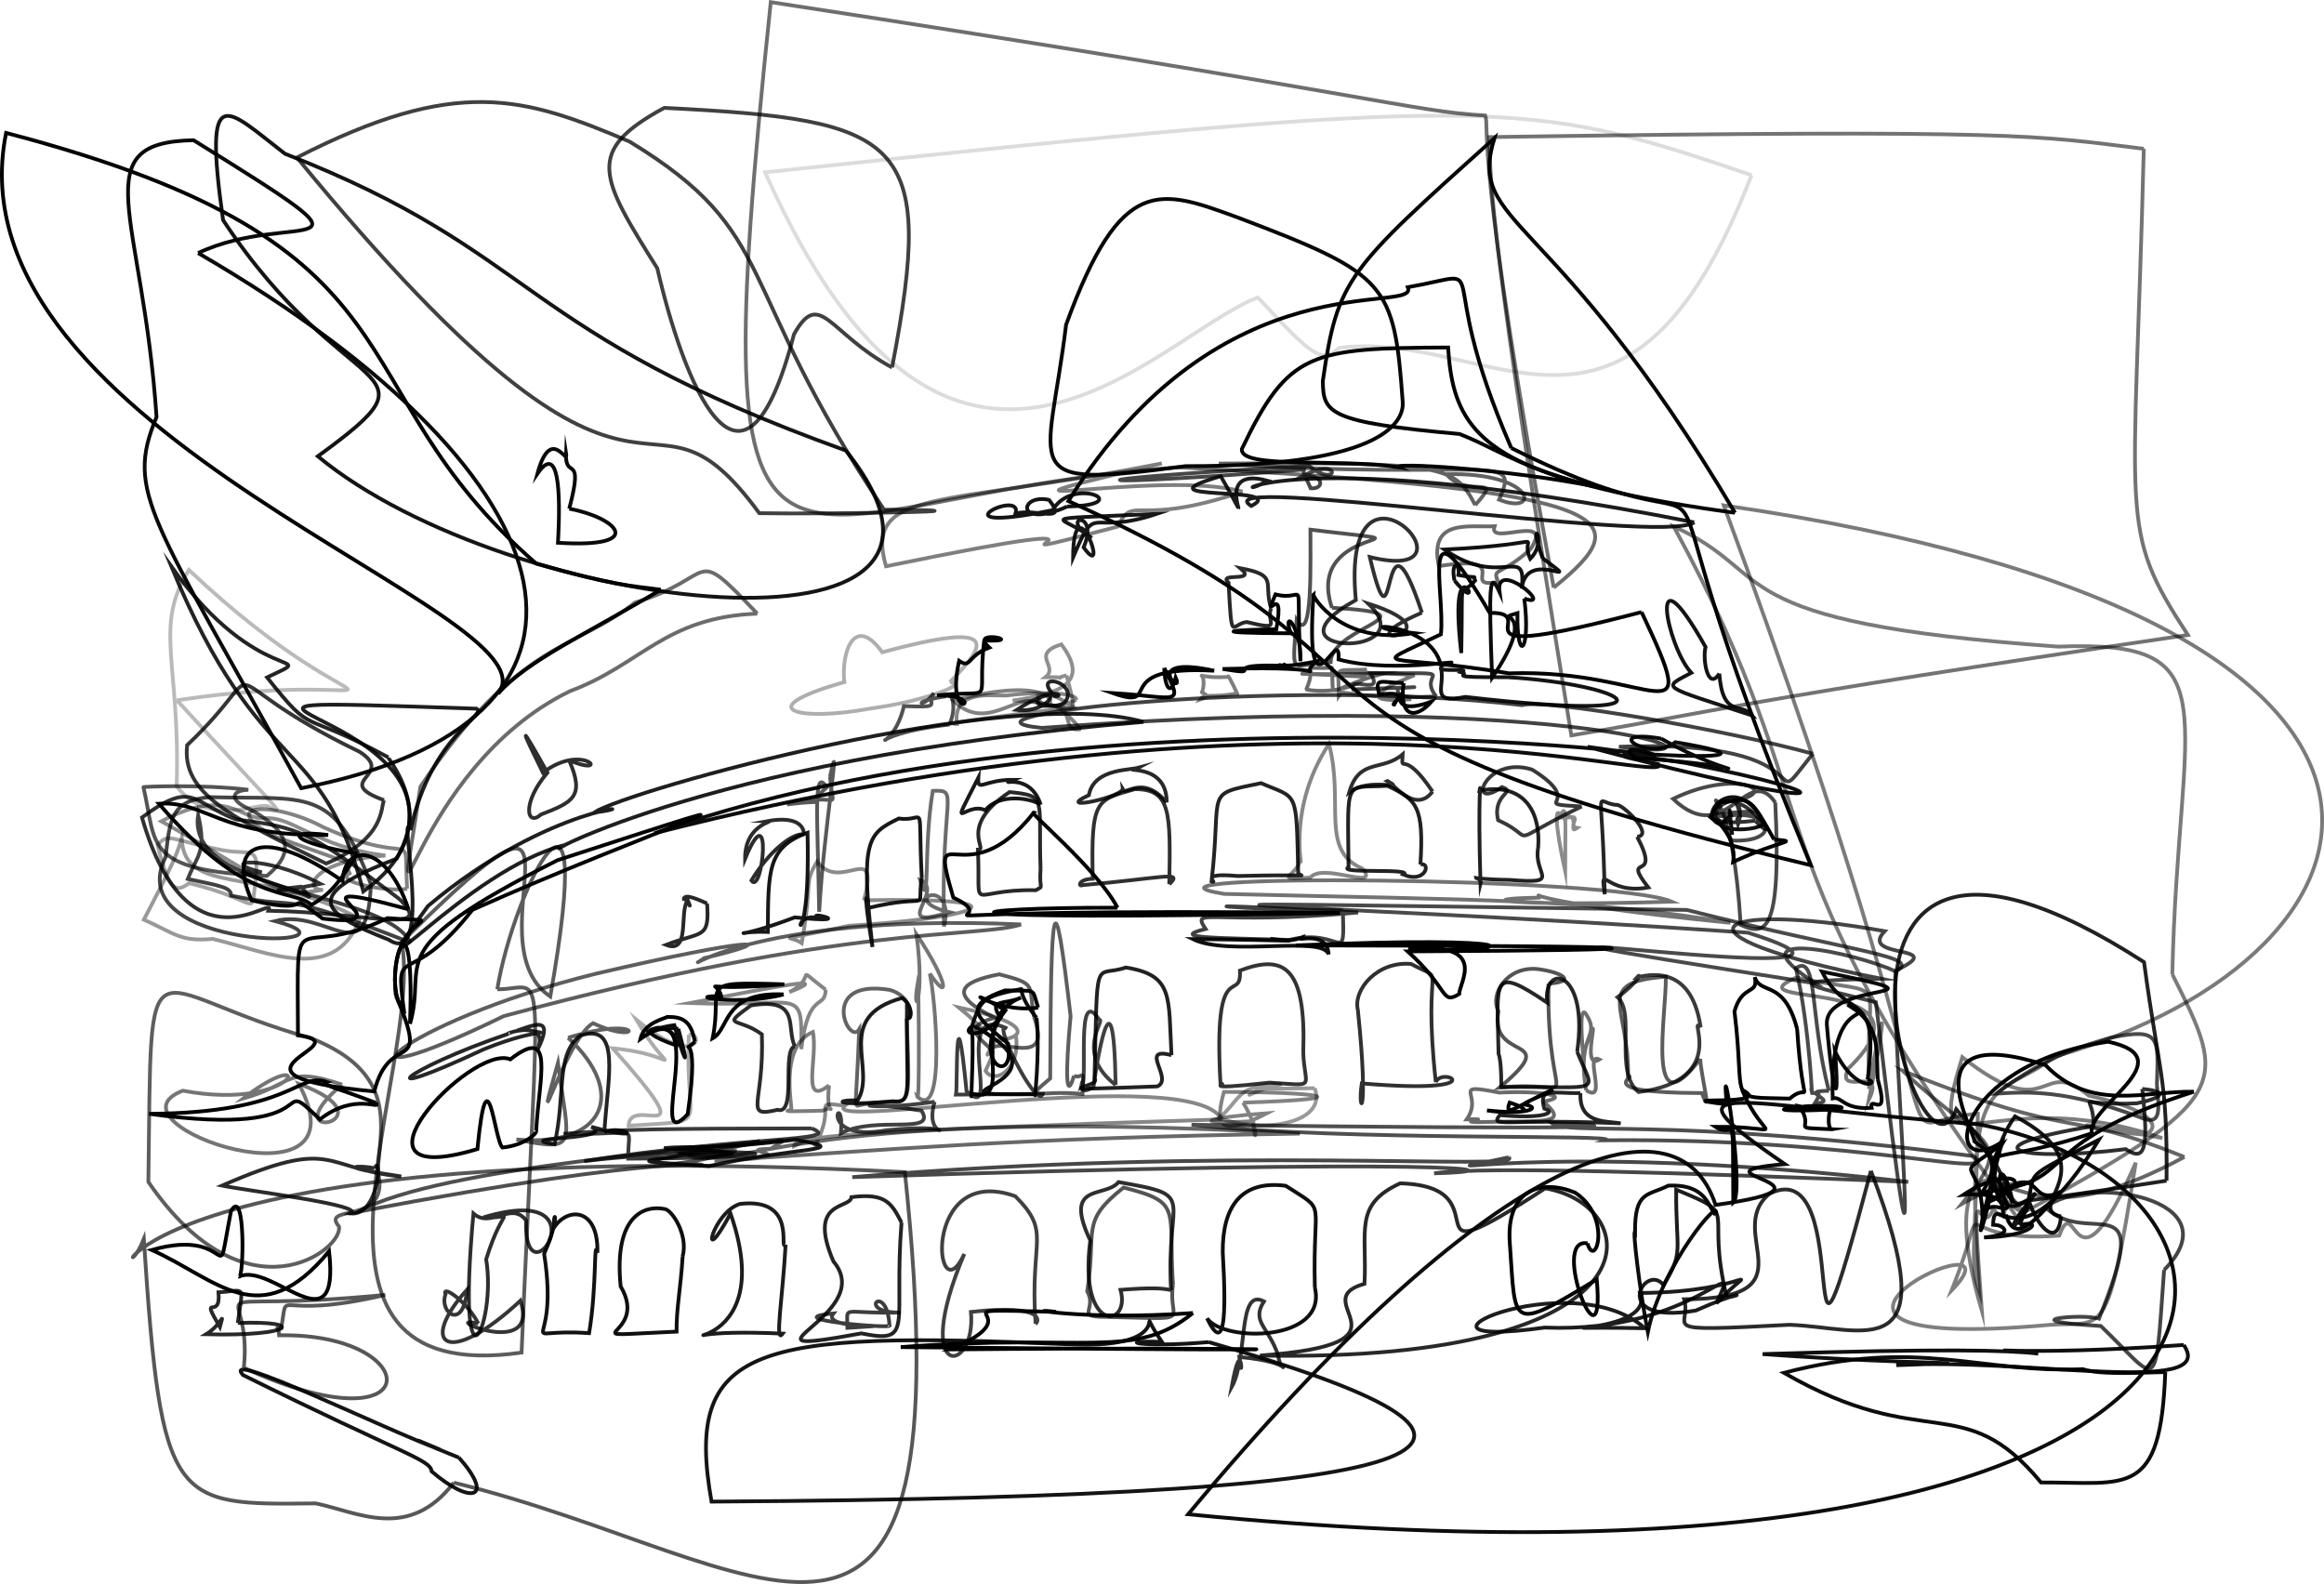 <?xml version="1.0" encoding="UTF-8"?>
<svg id="_图层_1" data-name="图层 1" xmlns="http://www.w3.org/2000/svg" viewBox="0 0 617.58 420.93">
  <defs>
    <style>
      .cls-1 {
        opacity: .75;
      }

      .cls-1, .cls-2, .cls-3, .cls-4, .cls-5, .cls-6, .cls-7, .cls-8, .cls-9, .cls-10, .cls-11, .cls-12, .cls-13, .cls-14, .cls-15, .cls-16, .cls-17, .cls-18, .cls-19, .cls-20, .cls-21, .cls-22, .cls-23, .cls-24, .cls-25, .cls-26, .cls-27, .cls-28, .cls-29, .cls-30, .cls-31, .cls-32, .cls-33, .cls-34, .cls-35, .cls-36, .cls-37, .cls-38, .cls-39, .cls-40, .cls-41, .cls-42, .cls-43, .cls-44, .cls-45, .cls-46, .cls-47, .cls-48, .cls-49, .cls-50, .cls-51, .cls-52, .cls-53, .cls-54, .cls-55, .cls-56, .cls-57, .cls-58, .cls-59, .cls-60, .cls-61, .cls-62, .cls-63, .cls-64, .cls-65, .cls-66, .cls-67, .cls-68, .cls-69, .cls-70, .cls-71, .cls-72, .cls-73, .cls-74, .cls-75, .cls-76, .cls-77, .cls-78, .cls-79, .cls-80, .cls-81, .cls-82, .cls-83, .cls-84, .cls-85, .cls-86, .cls-87, .cls-88, .cls-89, .cls-90, .cls-91, .cls-92, .cls-93, .cls-94, .cls-95, .cls-96, .cls-97, .cls-98, .cls-99, .cls-100, .cls-101, .cls-102, .cls-103, .cls-104, .cls-105, .cls-106, .cls-107, .cls-108, .cls-109, .cls-110, .cls-111, .cls-112, .cls-113, .cls-114, .cls-115, .cls-116, .cls-117, .cls-118, .cls-119, .cls-120, .cls-121, .cls-122, .cls-123, .cls-124, .cls-125, .cls-126, .cls-127, .cls-128, .cls-129, .cls-130, .cls-131, .cls-132, .cls-133, .cls-134, .cls-135, .cls-136, .cls-137, .cls-138, .cls-139, .cls-140, .cls-141, .cls-142, .cls-143, .cls-144, .cls-145, .cls-146, .cls-147, .cls-148, .cls-149, .cls-150, .cls-151, .cls-152, .cls-153, .cls-154, .cls-155, .cls-156, .cls-157, .cls-158, .cls-159, .cls-160, .cls-161, .cls-162, .cls-163, .cls-164, .cls-165, .cls-166, .cls-167, .cls-168, .cls-169, .cls-170, .cls-171, .cls-172, .cls-173, .cls-174, .cls-175, .cls-176, .cls-177, .cls-178, .cls-179, .cls-180 {
        fill: none;
        stroke: #000;
        stroke-miterlimit: 10;
      }

      .cls-1, .cls-2, .cls-3, .cls-4, .cls-5, .cls-6, .cls-7, .cls-8, .cls-9, .cls-11, .cls-12, .cls-13, .cls-14, .cls-15, .cls-16, .cls-17, .cls-18, .cls-19, .cls-20, .cls-21, .cls-22, .cls-23, .cls-24, .cls-25, .cls-26, .cls-27, .cls-28, .cls-29, .cls-30, .cls-31, .cls-32, .cls-33, .cls-34, .cls-35, .cls-36, .cls-37, .cls-38, .cls-39, .cls-40, .cls-41, .cls-42, .cls-43, .cls-44, .cls-45, .cls-46, .cls-47, .cls-48, .cls-49, .cls-50, .cls-51, .cls-52, .cls-53, .cls-54, .cls-55, .cls-56, .cls-57, .cls-58, .cls-59, .cls-60, .cls-61, .cls-62, .cls-63, .cls-64, .cls-65, .cls-66, .cls-67, .cls-68, .cls-69, .cls-70, .cls-71, .cls-72, .cls-73, .cls-74, .cls-75, .cls-76, .cls-77, .cls-78, .cls-79, .cls-80, .cls-81, .cls-82, .cls-83, .cls-84, .cls-85, .cls-86, .cls-87, .cls-88, .cls-89, .cls-90, .cls-91, .cls-92, .cls-93, .cls-94, .cls-95, .cls-96, .cls-97, .cls-98, .cls-99, .cls-100, .cls-101, .cls-102, .cls-103, .cls-104, .cls-105, .cls-106, .cls-107, .cls-108, .cls-109, .cls-110, .cls-111, .cls-112, .cls-113, .cls-114, .cls-115, .cls-116, .cls-117, .cls-118, .cls-119, .cls-120, .cls-121, .cls-122, .cls-123, .cls-124, .cls-125, .cls-126, .cls-127, .cls-128, .cls-129, .cls-130, .cls-131, .cls-132, .cls-133, .cls-134, .cls-135, .cls-136, .cls-137, .cls-138, .cls-139, .cls-140, .cls-141, .cls-142, .cls-143, .cls-144, .cls-145, .cls-146, .cls-147, .cls-148, .cls-149, .cls-150, .cls-151, .cls-152, .cls-153, .cls-154, .cls-155, .cls-156, .cls-157, .cls-158, .cls-159, .cls-160, .cls-161, .cls-162, .cls-163, .cls-164, .cls-165, .cls-166, .cls-167, .cls-168, .cls-169, .cls-170, .cls-171, .cls-172, .cls-173, .cls-174, .cls-175, .cls-176, .cls-177, .cls-178, .cls-179, .cls-180 {
        isolation: isolate;
      }

      .cls-2 {
        opacity: .73;
      }

      .cls-3 {
        opacity: .82;
      }

      .cls-4 {
        opacity: .88;
      }

      .cls-5 {
        opacity: .96;
      }

      .cls-6 {
        opacity: .81;
      }

      .cls-7 {
        opacity: .47;
      }

      .cls-8 {
        opacity: .89;
      }

      .cls-9 {
        opacity: .96;
      }

      .cls-11 {
        opacity: .8;
      }

      .cls-12 {
        opacity: .84;
      }

      .cls-13 {
        opacity: .55;
      }

      .cls-14 {
        opacity: .47;
      }

      .cls-15 {
        opacity: .92;
      }

      .cls-16 {
        opacity: .93;
      }

      .cls-17 {
        opacity: .91;
      }

      .cls-18 {
        opacity: .99;
      }

      .cls-19 {
        opacity: .65;
      }

      .cls-20 {
        opacity: .33;
      }

      .cls-21 {
        opacity: .64;
      }

      .cls-22 {
        opacity: .82;
      }

      .cls-23 {
        opacity: .89;
      }

      .cls-24 {
        opacity: .85;
      }

      .cls-25 {
        opacity: .84;
      }

      .cls-26 {
        opacity: .36;
      }

      .cls-27 {
        opacity: .58;
      }

      .cls-28 {
        opacity: .71;
      }

      .cls-29 {
        opacity: .49;
      }

      .cls-30 {
        opacity: .76;
      }

      .cls-31 {
        opacity: .75;
      }

      .cls-32 {
        opacity: .96;
      }

      .cls-33 {
        opacity: .91;
      }

      .cls-34 {
        opacity: .82;
      }

      .cls-35 {
        opacity: .76;
      }

      .cls-36 {
        opacity: .62;
      }

      .cls-37 {
        opacity: .67;
      }

      .cls-38 {
        opacity: .47;
      }

      .cls-39 {
        opacity: .87;
      }

      .cls-40 {
        opacity: .73;
      }

      .cls-41 {
        opacity: .4;
      }

      .cls-42 {
        opacity: .99;
      }

      .cls-43 {
        opacity: .86;
      }

      .cls-44 {
        opacity: .55;
      }

      .cls-45 {
        opacity: .89;
      }

      .cls-46 {
        opacity: .78;
      }

      .cls-47 {
        opacity: .9;
      }

      .cls-48 {
        opacity: .84;
      }

      .cls-49 {
        opacity: .44;
      }

      .cls-50 {
        opacity: .8;
      }

      .cls-51 {
        opacity: .95;
      }

      .cls-52 {
        opacity: .63;
      }

      .cls-53 {
        opacity: .4;
      }

      .cls-54 {
        opacity: 1;
      }

      .cls-55 {
        opacity: .45;
      }

      .cls-56 {
        opacity: .85;
      }

      .cls-57 {
        opacity: .54;
      }

      .cls-58 {
        opacity: .92;
      }

      .cls-59 {
        opacity: .88;
      }

      .cls-60 {
        opacity: .67;
      }

      .cls-61 {
        opacity: .63;
      }

      .cls-62 {
        opacity: .68;
      }

      .cls-63 {
        opacity: .89;
      }

      .cls-64 {
        opacity: .58;
      }

      .cls-65 {
        opacity: 1;
      }

      .cls-66 {
        opacity: .95;
      }

      .cls-67 {
        opacity: .96;
      }

      .cls-68 {
        opacity: .93;
      }

      .cls-69 {
        opacity: .95;
      }

      .cls-70 {
        opacity: .75;
      }

      .cls-71 {
        opacity: .92;
      }

      .cls-72 {
        opacity: .94;
      }

      .cls-73 {
        opacity: .86;
      }

      .cls-74 {
        opacity: .92;
      }

      .cls-75 {
        opacity: .87;
      }

      .cls-76 {
        opacity: .98;
      }

      .cls-77 {
        opacity: .54;
      }

      .cls-78 {
        opacity: .87;
      }

      .cls-79 {
        opacity: .82;
      }

      .cls-80 {
        opacity: .98;
      }

      .cls-81 {
        opacity: .49;
      }

      .cls-82 {
        opacity: .27;
      }

      .cls-83 {
        opacity: .86;
      }

      .cls-84 {
        opacity: .48;
      }

      .cls-85 {
        opacity: .52;
      }

      .cls-86 {
        opacity: .57;
      }

      .cls-87 {
        opacity: .97;
      }

      .cls-88 {
        opacity: .99;
      }

      .cls-89 {
        opacity: .83;
      }

      .cls-90 {
        opacity: .96;
      }

      .cls-91 {
        opacity: .49;
      }

      .cls-92 {
        opacity: .66;
      }

      .cls-93 {
        opacity: .6;
      }

      .cls-94 {
        opacity: .74;
      }

      .cls-95 {
        opacity: .82;
      }

      .cls-96 {
        opacity: .71;
      }

      .cls-97 {
        opacity: .73;
      }

      .cls-98 {
        opacity: .58;
      }

      .cls-99 {
        opacity: .92;
      }

      .cls-100 {
        opacity: .53;
      }

      .cls-101 {
        opacity: .81;
      }

      .cls-102 {
        opacity: .71;
      }

      .cls-103 {
        opacity: .85;
      }

      .cls-104 {
        opacity: .9;
      }

      .cls-105 {
        opacity: .95;
      }

      .cls-106 {
        opacity: .99;
      }

      .cls-107 {
        opacity: .92;
      }

      .cls-108 {
        opacity: 1;
      }

      .cls-109 {
        opacity: .32;
      }

      .cls-110 {
        opacity: .84;
      }

      .cls-111 {
        opacity: .79;
      }

      .cls-112 {
        opacity: .57;
      }

      .cls-113 {
        opacity: .51;
      }

      .cls-114 {
        opacity: .68;
      }

      .cls-115 {
        opacity: .94;
      }

      .cls-116 {
        opacity: .92;
      }

      .cls-117 {
        opacity: .83;
      }

      .cls-118 {
        opacity: .75;
      }

      .cls-119 {
        opacity: .87;
      }

      .cls-120 {
        opacity: .99;
      }

      .cls-121 {
        opacity: .63;
      }

      .cls-122 {
        opacity: .94;
      }

      .cls-123 {
        opacity: .95;
      }

      .cls-124 {
        opacity: .77;
      }

      .cls-125 {
        opacity: 1;
      }

      .cls-126 {
        opacity: .64;
      }

      .cls-127 {
        opacity: .85;
      }

      .cls-128 {
        opacity: .67;
      }

      .cls-129 {
        opacity: .98;
      }

      .cls-130 {
        opacity: 1;
      }

      .cls-131 {
        opacity: .81;
      }

      .cls-132 {
        opacity: .81;
      }

      .cls-133 {
        opacity: .64;
      }

      .cls-134 {
        opacity: .81;
      }

      .cls-135 {
        opacity: .45;
      }

      .cls-136 {
        opacity: .58;
      }

      .cls-137 {
        opacity: .14;
      }

      .cls-138 {
        opacity: .72;
      }

      .cls-139 {
        opacity: .97;
      }

      .cls-140 {
        opacity: .5;
      }

      .cls-141 {
        opacity: .69;
      }

      .cls-142 {
        opacity: .8;
      }

      .cls-143 {
        opacity: .94;
      }

      .cls-144 {
        opacity: .98;
      }

      .cls-145 {
        opacity: .62;
      }

      .cls-146 {
        opacity: .58;
      }

      .cls-147 {
        opacity: .46;
      }

      .cls-148 {
        opacity: .83;
      }

      .cls-149 {
        opacity: .91;
      }

      .cls-150 {
        opacity: .51;
      }

      .cls-151 {
        opacity: .95;
      }

      .cls-152 {
        opacity: .54;
      }

      .cls-153 {
        opacity: .66;
      }

      .cls-154 {
        opacity: .59;
      }

      .cls-155 {
        opacity: .51;
      }

      .cls-156 {
        opacity: .75;
      }

      .cls-157 {
        opacity: .84;
      }

      .cls-158 {
        opacity: .84;
      }

      .cls-159 {
        opacity: .94;
      }

      .cls-160 {
        opacity: .86;
      }

      .cls-161 {
        opacity: .99;
      }

      .cls-162 {
        opacity: .61;
      }

      .cls-163 {
        opacity: .72;
      }

      .cls-164 {
        opacity: .71;
      }

      .cls-165 {
        opacity: .93;
      }

      .cls-166 {
        opacity: .86;
      }

      .cls-167 {
        opacity: .5;
      }

      .cls-168 {
        opacity: .72;
      }

      .cls-169 {
        opacity: .77;
      }

      .cls-170 {
        opacity: .74;
      }

      .cls-171 {
        opacity: .94;
      }

      .cls-172 {
        opacity: .5;
      }

      .cls-173 {
        opacity: .48;
      }

      .cls-174 {
        opacity: .69;
      }

      .cls-175 {
        opacity: .75;
      }

      .cls-176 {
        opacity: .79;
      }

      .cls-177 {
        opacity: .89;
      }

      .cls-178 {
        opacity: .83;
      }

      .cls-179 {
        opacity: .71;
      }

      .cls-180 {
        opacity: .52;
      }
    </style>
  </defs>
  <path class="cls-44" d="M569.69,39.53c-2.47,100.28-7.03,100.52,11.72,129.21-119.69,17.59-126.18,20.43-163.84,26.69-21.96-134.01-21.33-145.9-21.84-159,142.58-2.14,145.41-.35,173.97,3.11"/>
  <path class="cls-71" d="M224.78,119.73c47.54,59.58-89.29,43.78-140.32,1.53,34.76-25.34,7.52-13.17-25.18-62.78-5.33-37.79.81-29.68,16.43-17.63,67.95,26.51,61.19,47.34,149.07,78.88"/>
  <path class="cls-90" d="M52.65,67.25c104.54,60.76,116.92,124.94,27.38,142.21-39.7-72.36-46.91-78.35-38.43-98.64-3.67-54.08-19.55-72.99,9.84-73.56,55.04,34.14,26.46,18.05,1.2,29.99"/>
  <path class="cls-86" d="M412.88,156.16c22.31-18.16,20.49-25.68-99.81-31.96-109.25,7.46-127.46,59.8-108.25-123.63,162.22,24.83,170.04,29.05,189.86,30.12,1.25,3.02-3.12,9.59,18.2,125.47"/>
  <path class="cls-92" d="M120.59,394.01c-11.97,15.61-25.49,7.85-36.67,5.51-37.91.43-41.06.85-45.7-70.24-7.95,19.95-15.3-28.92,202.24-17.79,16.77,159.19-36.31,102.84-119.86,82.52"/>
  <path class="cls-65" d="M401.62,119.06c74.34,37.19,22.64-26.82,79.6,110.88-160.24-38.68-92.07-49.17-197.3-96.79,40.58-65.4,93.4-49.13,90.2-56.82,24.59-4.35,5.58-7.8,27.5,42.74"/>
  <path class="cls-180" d="M577.28,258.92c14.74,29.52,16.78,32.76-41.43,64.36-72.38-97.55-47.8-103.92-91.06-183.34,28.12,12.6,10.38,25.39,102.16,31.9,46.57-1.88,31.9,16.27,30.32,87.09"/>
  <path class="cls-139" d="M372.76,106.81c.34,4.52-3.58,17.24-57.68,17.06-45.87,6.11-36.56,2.06-31.78-37.57,14.62-40.16,24.82-36.1,45.79-28.44,39.73,15.07,41.38,17.47,43.67,48.95"/>
  <path class="cls-129" d="M461.06,136.27c-52.21-7.03-58.87-15.32-73.21-20.94-35.01-3.13-36.23-5.6-36.32-14.09,3.93-27.26,6.45-29.34,45.59-64.52-7.29,23.92,15.44,17.68,63.94,99.55"/>
  <path class="cls-137" d="M465.46,46.54c-33.12,85.69-69.68,40.7-109.55,45.91-4.82,4.13-6.86,2.49-21.65-13.4-26.85,10.17-81.56,77.9-130.95-33.26,194.34-20.57,201.99-19.78,262.15.76"/>
  <path class="cls-75" d="M377.47,229.74c2.86-.71,1.46,5.15-4.49,2.71,3-1.85-17.95-.15-14.61-2.02-.27-24.46-1.11-20.82,10.33-21.61,7.71,3.7,9.74,5.32,8.76,20.92"/>
  <path class="cls-88" d="M423.33,129.17c-24.43-4.71-53.95-6.29-51.48-5-16.31-2.47-42.62.59-41.82-4.89,12.37-25.86,18.27-26.76,54.79-26.94,1.07,16.86,5.59,28.93,38.51,36.83"/>
  <path class="cls-160" d="M344.99,232.23c2.03.77,2.17.11-16.14.57-11.27-1.05-4.65,2.2-6.89,1.42,2.86-24.74-2.34-22.89,13.14-26.1,9.95,4.27,9.34,1.39,9.89,24.11"/>
  <path class="cls-156" d="M234.93,135.45c37.85.26-14.29,1.27-33.15.93-32.5-44.32-25.93,23.58-122.88-94.52,42.49-21.74,60.26-16.17,88.4-4.23,40.38,24.6,27.01,36.97,67.63,97.82"/>
  <path class="cls-31" d="M237.06,97.66c-16.78-9.06-19.18-21.16-26.07-8.82-13.88,53.3-29.58,11.69-36.32-17.53-15.34-24.46-19.25-31.19,1.84-42.64,63.63,3.18,72.31,7.93,60.55,68.98"/>
  <path class="cls-40" d="M98.54,234.94c-.77,24.18-11.39,6.28-25.43,9.82,27.4,7.36-41.79,8.6-29.09-17.04,1.14-10.24,1.53-15.04,11.78-15.88,25.73.74,32.93-3.16,42.74,23.11"/>
  <path class="cls-142" d="M346.33,279.65c.3,9.69,3.99,8.87-8.97,8.05-19.9,2.26-10.4,0-13.02.39-2-35.04,5.67-21.02,5.16-30.17,11.82-4.46,17.61-.91,16.83,21.73"/>
  <path class="cls-73" d="M239.57,324.88c-2.15,27.37,3.56,32.35-10.68,29.46-37.95,6.98,4.74-4.73-7.4-19.1-7.1-16.45,4.43-13.84,4.79-17.11,9.06-1.13,10.6,1.53,13.29,6.75"/>
  <path class="cls-166" d="M103.18,201.26c-.12.69,16.49,19.03-6.62,35.64-11.26-42.93-27.13-28.64-51.04-86.37,23.26,32.8,40.52,22.22,25.46,29.49,12.81,16.16,8.09,8.11,32.2,21.24"/>
  <path class="cls-121" d="M100.39,311.29c3.71,14.68-15.44,8.47-10.33,14.63,1.43,5.95-24.57,26.22-50.63-11.83.96-69.19-2.26-50.81,43.19-38.2,23.32,9.23,18.43,23.73,17.76,35.4"/>
  <path class="cls-53" d="M95.61,244.21c-6.67,17.35-24.08,8.91-39.07,5.3-8.5.78-9.78-1.25-18.31-5.12,8.03-15.32,8.83-17.52,10.04-21.54.81,15.52,20.69,6.91,47.34,21.36"/>
  <path class="cls-10" d="M175.6,156.71c-19.74,11.74-35.56,18.89-43.27,27.66C149.45,162.69-14.51,115.55,1.62,35.32c115.28,30.19,85.63,66.32,140.88,114.46,20.51,5.81,24.56,5.82,33.11,6.93"/>
  <path class="cls-54" d="M477.57,273.48c1.63,24.58,4.11,13.21-1.95,18.47-17.24-.52-11.59,1.79-14.7-23.18,2.07-7.39,6.47-4.24,5.39-9.12,1.48,4.86,7.85.47,11.26,13.83"/>
  <path class="cls-157" d="M410.62,315.79c27.04,4.62,32.01,46.44-75.81,44.45,44-3.17,11.41-14.4,27.79-19.08.72-14.25-2.91-20.98,9.47-26.69,29.17.81-1.27,27.31,38.55,1.32"/>
  <path class="cls-69" d="M525.72,298.77c90.31,16.85,88.91,133.08-209.99,103.64,79.87-95.99,130.1-113.44,140.16-82.2,38.66-5.37-9.97-8.4,18.41-10.85-35.66-24.54-12.47-15.37,51.42-10.59"/>
  <path class="cls-10" d="M105.2,264.55c9.45,22.18-1.5,8.71-5.74,25.5-46.92-4.4-2.35-12.57-20.28-14.92-.09-38.46-1.97-18.72,23.8-31.14,20.37,1.56-.45-3.4,2.22,20.55"/>
  <path class="cls-82" d="M47.01,186.09c29.51,32.19,28.37,29.78,24.59,28.44-1.62-2.2-15.76,6.17-24.65-5.59,1.01-33.14-6.23-42.29,3.25-57.48,50.66,47.88,62.8,24.8-3.18,34.63"/>
  <path class="cls-176" d="M102.07,212.64c-1.02,1.92.55,10.01-15.38,16.85-25.51-12.33-38.42-18.67-36.96-31.46,24.92-23.72,2.31-19.29,45.85,1.77,9.78,6.29-7.67,7.72,6.48,12.85"/>
  <path class="cls-12" d="M337.77,161.62c-1.44,3.85,3.44,6.12-6.45,3.68-4.14.4-3.97,6.27-4.84-10.45-3.11-2.91,7.84.1,3.12-3.86,10.31,1.92,6.04,3.85,8.17,10.63"/>
  <path class="cls-37" d="M66.56,215.13c12.97,7.28,10.05,12.89,4.34,17.64-33.04-1.44-29.2-8.19-32.78-23.57-.55-.13,15.4-.82,27.86.68-4.96.19-4.84,3.03.58,5.24"/>
  <path class="cls-4" d="M109.05,220.63c-3.47-7.4,6.56,37.21-5.76,29.09-18.58-7.27-23.14-11.88,2.09-21.52,23.3-40.33-81.82-43.34,21.26-39.87,3.03,1.78-11.86,6.73-17.59,32.3"/>
  <path class="cls-72" d="M349.41,342.18c3.43,14.43-24.19,14.6-28.65,8.17,4.63,9.57,5.2,0,4.17-17.6-.08-12.14,4.92-19.17,16.74-17.63,11.28,7.32,7.1,2.47,7.74,27.06"/>
  <path class="cls-58" d="M547.72,323.27c-.9,8.43-6,2.99-8.2-3.15-7.01,10.35-5.65,5.44,1.49-3.09-10.83,10.99-15.6-6.17-5.54-20.37,25.46,13.31,1.79,24.29,12.25,26.62"/>
  <path class="cls-105" d="M536.68,325.56c6.64-1.67,3.46,3.06-9.44,3.29,10.47-.95,2.63-4.48,2.41-2.9.05-11.34,6.29,13.02,28.12-23.07-24.66,12.66-14.13,6.46-21.09,22.69"/>
  <path class="cls-33" d="M218.1,244.07c-5.71-2.38,11.79,1.6-6.89-.28-16.76,6.37-16.76,3.51-7.17,3.87.12-16.39-.15-22.42,10.55-26.37.88,37.67-6.68,20.02,3.51,22.78"/>
  <path class="cls-23" d="M241.04,266.43c-.37,23.6,1.73,26.85-3.79,26.22-15.53,1.42-15.89-.42-9.34-.22,5.22-8.56-6.7-22.14,11.82-27.21,4.49,3.22.88,9.57,1.3,1.21"/>
  <path class="cls-126" d="M132.15,262.89c13.28.23,11.19-14.11,6.45,96.55-68.5,9.78-25.96-75.11-31.82-109.12,57.01-56.76,17.27-.54,39.45,14.51,12.88-72.64-9.77-28.65-14.08-1.93"/>
  <path class="cls-1" d="M275.19,351.79c.74-.33,3.17-5.42-17.17-3.15,1.55,16.72-16.27,18.74-1.76-15.42-7.86,17.17-11.75-24.33,13.54-15.33,9.76,9.8,3.8,11.06,5.39,33.89"/>
  <path class="cls-134" d="M381.55,287.58c1.81-4.45,16.32,3.39-19.67.33-1.25,8.26,2.06,10.24-1.04-19.51-1.31-5.49,5.25-13.04,14.13-12.23,10.14,5.4,2.86-2.71,6.58,31.41"/>
  <path class="cls-8" d="M450.22,138.81c-8.48,6.15-131.8-13.21-117.71-4.35,10.9-5.55-32.17-.92-8.11-7.91,11.84,20.56-4.58-3.43,12.4,1.19-11.92,7.21-2.84-11.84,113.42,11.07"/>
  <path class="cls-119" d="M575.74,313.77c-18,2.79-32.06,4.7-37.26,5.32-6.34,3.17-.5-3.14-18.61-24.29-10.21,27.77-49.64-103.28,49.89-39.12,4.01,30,6.23,30.4,5.98,58.08"/>
  <path class="cls-10" d="M583.01,290.11c-45.19,14.39-29.33,24.09-56.19,26.68,3.75-5.99,3.63-9.34-2.14-13.5.24-2.3-17.79-32.02,18.87-20.26,12,12.46,26.36,6.86,39.45,7.09"/>
  <path class="cls-93" d="M580.48,307.46c-33.9,18.28-41.93,7.88-52.14,6.9,17.49,2.18,10-4.1-6.95,5.53,14.36-17.58,6.74-14.3-15.81-35.35,48.62,19.4,41.53,9.48,74.91,22.93"/>
  <path class="cls-10" d="M555.88,301.18c-23.13,7.71-28.61,3.84-25.66,10.09-2.84,15.9-7.95,28.52,1.85-7.85-16.39,10.99-13.68-20.5,28.15-26.59,20.75,4.45-5.92,17.29-4.34,24.34"/>
  <path class="cls-113" d="M538.17,322.83c-9.29-13.51-2.02,5.95-8.5-1.54-3.6,9.48-6.2-16.93-3.02,27.08-10.86-37.32,2.49-37.26,6.67-32.81-.57-.63-8.48-1.63,4.85,7.27"/>
  <path class="cls-122" d="M181.41,333.9c-.57,8.92-1.68,13.81-1.62,19.97-31.13,1.38-6.62,1.99-14.86-12.03-1.88-19.01,6.42-21.55,11.52-20.58,1.94-.06,6.53,6.81,4.95,12.64"/>
  <path class="cls-35" d="M236.37,352.21c1.36,1.06-30.87-1.71-14.9-3.16-3.81,4.77,22.57,2.61,3.73,3.82-.03-6.33-1.89-3.65,14.16-4.07-12.46.21-3.69-8.7-2.99,3.41"/>
  <path class="cls-117" d="M497.17,311.15c20.45,53.19-1.84,41.56-21.66,40.91-37.07,1.94-25.68.99-27.97-6.78,34.74-.09,10.36-17.75,22.65-28.03,23.95-12.01,5.31,75.5,26.98-6.09"/>
  <path class="cls-16" d="M158.75,332.96c-1.01-4.42-.07,8.59-2.2,21.32-21.1-1.45-7.59,6.78-11.95-21.08,4.72-10.76,2.16-11.99,2.69-7.07,3.74-5.51,11.81-5.07,11.46,6.82"/>
  <path class="cls-125" d="M317,348.93c-15.67,12.67-28.28,5.29-77.63,9.06,151.77,1.46,93.74-.16,13.24.61,24.33-10.34-8.38-10.89,28.03-9.97-10.8-1.29,6.97,2.42,36.37.3"/>
  <path class="cls-162" d="M240.94,270.7c1.1,29.73,1.27,19.59-13.05,23.14-.93,0-.19-2.96.43-20.28-2.75,4.54-10.95-13.59,8.13-10.5,5.61,1.55,6.66,7.62,4.48,7.63"/>
  <path class="cls-66" d="M455.86,322.84c2.04-5.86-14.39,13.45-17.97,31.17-2.21-11.36-4.09-27.56-3.4-26.57-.06-11.05,3.33-9.58,8.86-12.36,10.28-.49,10.62,5.83,12.51,7.75"/>
  <path class="cls-177" d="M458.89,344.85c4.89-.88,3.52-1.81-8.25,3.42-23.48,4-13.41-13.09-8.58-6.76,5.56-9.12,3.25-8.72,3.37-25.35,17.66,7.23,7.4,3.83,13.47,28.69"/>
  <path class="cls-89" d="M211.23,278.05c-3.6.87.59,18.41-4.6,16.88-9.26,2.14-3.5-1.42-4.17-20.07-6.46-4.69-11.16-1.66-2.92-7.66,13.49-2.26,9.24,6.07,11.7,10.85"/>
  <path class="cls-63" d="M208.77,330.74c-.73,13.69-3,26.81-.78,23.66-46.87-2.13,1.18,11.41-13.86-31.92-8.55,16.01-4.88-.36,2.55-2.55,15.49-1.74,10.12,12.87,12.09,10.81"/>
  <path class="cls-131" d="M310.72,234.97c3.8-3.64-1.41-1.63-23.1.25-1.02.56-1.22-1.59,2.77-1.68-.48-21.29.85-20.85,11.19-23.83,9.49.01,9.53,5.9,9.14,25.26"/>
  <path class="cls-149" d="M244.95,233.25c-1.5,9.85,3.46,3.74-14.61,8.13,1.36-.12-1.98-10.79,1.51,10.28-3.29-28.76-1.18-30.12,7.01-34.15,7.43,1.11,4.98-6.12,6.09,15.74"/>
  <path class="cls-164" d="M573.17,288.33c.8,7.66.84,10.82-4.38,8.62-19.95-7.43-29.62-6.81-38.29-6.33,14.1-10.69,24.61-13.08,30.44-14.86,13.28-2.76,12.64-.04,12.23,12.57"/>
  <path class="cls-85" d="M546.09,280.76c-15.7,12.13-24.45,1.28-20.16,62.37-2.6-7.76-.88-10.42-.34-47.15-28.83,1.82,2.94,28.95-67.51-161.68,208.75,30.24,182.71,119.58,88.02,146.46"/>
  <path class="cls-10" d="M547.64,316.66c-8.06,9.41-12.17,13.13-14.45,6.62-2.96,1.08,3.74-7.04-11.45-5.76,11.57-7.61,20.07-4.09,7.63,1.5,13.69-11.86,9.16,2.37,18.27-2.35"/>
  <path class="cls-10" d="M534.91,319.76c-2.55-12.85-5.67-7.52-1.48.34.52,3.16-4.89-2.28-6.59,3.16-.36-16.62-9.25-9.12,5.05-19.02-5.6,9.21-.65,7.75,3.02,15.53"/>
  <path class="cls-45" d="M456.1,346.37c7.24-15.47-5.23,8.04-45.65,6.43-45.47,6.39,6.61-17.64,26.66.17-38.27-.68,3.18,2.47-1.24-9.36,30.3-.26,31.62-9.43,20.24,2.76"/>
  <path class="cls-78" d="M311.3,280.41c-8.86-2.36.7,6.32-3.76,8.3-34.07,1.26-14.43.39-16.68-2.04.82-34.51-.18-26.63,8.32-29.56,12.74,2.04,11.29,7.73,12.13,23.3"/>
  <path class="cls-79" d="M311.2,342.83c-2.45-.48-4.82-.71-13.43-.06,2.88,10.13-11.28,11.98-8.04-13.12-7.4-15.61,3.96-11.15,7.51-15.51,21.56,3.73,12.45,3.2,13.96,28.69"/>
  <path class="cls-124" d="M215.73,299.87c8.72,3.57-16.76,1.89-60.51,8.69,41.16-4.74,71.96-.94,11.74-.64-.2-9.79,3.95-6.18-17.19-6.62,16.61-1.25,25.15-1.37,65.95-1.43"/>
  <path class="cls-101" d="M106.2,238.97c9.7,9.7-8.55,3.5-34.84,3.05,2.37-5.17-21.3,18.06-33.63-24.78,13.73-10.19,13.24-3.91,25.01.53,16.76,2.13,19.14,2.81,43.46,21.2"/>
  <path class="cls-5" d="M496.3,286.87c3.66.96-2.76,4.26-8.67-7.46,1.31,15.88-.57,12-2.16-7.07-.85-12.27,37.79-6.25-1.32-14.14,7.06,13.53,15.49,4.32,12.15,28.67"/>
  <path class="cls-147" d="M229.59,239.26c43.7-.94,33.17,4.46-4.04,6.77-21.24,4.59-15.78,2.25-12.5,4.59,3.04-16.93.34-15.44,4.1-21.66,6.26,8.55,16.7-6.3,12.44,10.31"/>
  <path class="cls-148" d="M99.51,310.45c2.18-4.31,1.16,12.98-6.42,12.01,4.53-2.09-27.26-5.99-34.08-7.39,30.3-13.22,26.26-4.47,47.63-2.43-19.04-2.8-10.95-3.02-7.12-2.19"/>
  <path class="cls-32" d="M405.06,159.05c1.81,14.17-2.01,17.75-1.82,3.88-7.17,2.12,6.44-2.17-6.73,17.18-.95-25.12-.68-28.6,1.96-22.82-1.24-9.13,14.94,4.74,6.59,1.76"/>
  <path class="cls-10" d="M261.54,170.2c-2.11,18.12,3.78,12.81-12.52,14.59,14.88-.11,1.82,9.2,5.86-9.17,3.19,2.2,2.09-1.32,8-3.54-5.85-5.25,10.7-1.34-1.34-1.88"/>
  <path class="cls-55" d="M102.44,227.35c-20.46,1.58-21.61,9.41-16.59,9.11-13.12,2.18-9.39.61-42.97-18.21,17.74-9.26,20.59-.42,27.43-.8,7.76-.57,13.43,7.64,32.13,9.9"/>
  <path class="cls-130" d="M99.87,293.08c1.71,2.11-5.54-2.94-14.86,4.4-13.67-13.11,4.32,5.38-45.4-1.49,38.27-.23,39.56-11.24,47.27-8.44-2.06.66,1.76,1.19,13,5.53"/>
  <path class="cls-18" d="M94.97,226.8c-5.91,9.78-8.44,11.37-12.16,13.67-5.73-4.67-17.09.5-40.58-26.89,12.85-.78,15.64,8.74,44.97,8.32-12.76-1.61-9.01,2.28,7.78,4.9"/>
  <path class="cls-10" d="M296.97,241.22c-43.2-.12-61.52,3.67,59.1,1.38-140.43-1.39-84.28,4.45-102.74-4.07-6.92-23.67,2.97.69,21.41-22.59-2.04-.56,16.71,14.82,22.23,25.28"/>
  <path class="cls-10" d="M108.56,241.64c-36.71-10.01,2.5,5.6-22.84,2.47-11.7-8.85.55-.26-18.85-4.85-6.91-15.41,3.32-19.85,24.15-5.12.53-10.22,11.6-10.13,17.54,7.5"/>
  <path class="cls-127" d="M419.11,279.47c4.67,11.79,7.76,9.11-20.18,9.42.06.93.12-7.06-.7-8.81-.37-19.85-2.12-23.74,12.91-13.63-1.18-10.82,11.18-8.9,7.98,13.02"/>
  <path class="cls-170" d="M109.13,250.51c-37.66-14.76-26.91-8.19-47.7-12.5,0-2.21-2.7-2.54-11.52-4.43,2.55-6.48,5.01-7.08,2.74-17.03-3.2,21.29,48.91,19.66,56.48,33.97"/>
  <path class="cls-76" d="M271.32,265.12c-15.26,5.85-.51,28.83-13.12,25.51-.37,5.09.97-18.26-.27-17.62-2.19,1.95,2.66,3.11,7.94-2.55-3.47-5.15,1.15-3.38,5.45-5.34"/>
  <path class="cls-169" d="M451.93,273.03c-3.74-3.85,8.09,14.05-16.51,17.18-6.62-5.43-.68-20.91-5.57-25.21,5.71-4.14,6.47-6.77,5.15-5.3,2.48-.43,14.42-4.03,16.93,13.33"/>
  <path class="cls-42" d="M275.87,267.76c-11.97,1.79-22.84-7.55-8.69.73-10.12,13.43,2.68,20.8.72,8.86-8.92-7.28-12.11-10.2-.83-14.15,8.74.26,7.03-.91,8.79,4.55"/>
  <path class="cls-80" d="M382.92,176.92c10.96-2.8-11.91,2.5-27.21-1.68.53-10.63-9.04,18.71-6.67-17.24-.36.3,7.37,13.58,26.56,10.26-20.91-2.35,4.67-4.18,7.32,8.67"/>
  <path class="cls-133" d="M451.82,281.38c.15,4.23,3.37,16.62.42,9.1-30.05-.08-16.83-4.62-19.61-4.52.38-18.5-9.56-24.92,10.05-26.41.19,9.89-5.51,41.31,9.14,21.83"/>
  <path class="cls-60" d="M411.48,261.4c-.5,36.89,10.43,25.25-13.01,27.62,17.3-14.49-2.83-6.33-.3-20.32-2.34-4.61,2.36-11.96,10.37-11.18,6.09.74,11.03,3.28,2.93,3.88"/>
  <path class="cls-110" d="M276.52,230.89c-.44,5.99,1.05,4.27-1.25,5.68-18.57-.4-14.58,7.08-15.39-10.77,2.93.01-5.49-6.05,8.39-15.31,10.24,1.02,7.58,1.48,8.25,20.4"/>
  <path class="cls-74" d="M456.89,179c.9,12.06,6.01,7.55,8.74,11.14-24.69-8.06-24.03-7.14-16.18-11.34-6.5-6.93-12.02-34.98,3.78-6.87-.84,3.29.63,11.9,3.67,7.07"/>
  <path class="cls-11" d="M81.19,237.82c1.71,1.04,1.29.72-1.22-2.19-9.77,1.05-7.22,1.71,5.16-.76-15.28-8.04-27.87-6.03-15.56-3.06-8.14-.47-7.77-.83,11.62,6.02"/>
  <path class="cls-77" d="M90.92,288.24c-20.01,16.72,15.06,9.61-11.54-.23,19.01,35.32-53.62,10.64-30.81,1.84,31.21,5.8,36-13.48,16.01,2.1,13.95-3.96,11.07-8.82,26.34-3.71"/>
  <path class="cls-167" d="M567.56,308.94c-7.7,48.59-8.38,42.03-23.05,43.15-88.56,8.01-4.45-31.17-25.89-9.16,11.82-29.61-3.27-12.08,28.6-14.57,4.71-12.79,3.57,19.39,20.34-19.42"/>
  <path class="cls-25" d="M63.18,351.57c18.31-.67,15.04,3.63-8.41,3.01,4.19-2.53,4.98-6.8,3.66-1.92-5.63-9.62.35-1.27-.37-9.24,7.34-.4,6.55-2.38,5.12,8.15"/>
  <path class="cls-143" d="M275.46,270.47c.96,9.76-.68,22.76-.36,20.32-36.13.38,14.24-2.29-16.76-18.32,2.35-6.68,2.41-7.56,13.07-9.66.19-.78-.91,1.71,4.05,7.65"/>
  <path class="cls-128" d="M311.71,341.42c-1.56,10.19,6.83,9.07-18.26,8.53-7.69-.01-1.86-2.12-4.53-6.78,2.6-16.63-2.04-18.28,9.65-27.58,15.93,4,11.78,5.59,13.14,25.83"/>
  <path class="cls-10" d="M421.84,330.41c-10.19-1.86,4.85,36.27,2.48,9.58-23.43,14.2-21.5,12.52-23.09-9.39-1.15-14.45,8.12-17.4,17.28-13.7,10.03,6.51,5.45,20.77,3.33,13.51"/>
  <path class="cls-94" d="M481.74,200.3c-14.8,18.59,6.82-4.14-51.51-1.85,37.53,4.87-8.53-15.89-153.33-5.01-29.76-2.9,62.75-13.7,127.57-6.05,5.78-1.84,54.68,6.68,77.26,12.91"/>
  <path class="cls-51" d="M575.4,364.62c-1.23,33.66-10.05,29.25-33.02,29.34-20.8-25.1-30.73-7.47-68.32-29.13,35.98-9.38,51.56.16,79.44-.98,4.64,1.67,17.25.82,21.9.78"/>
  <path class="cls-10" d="M436.23,162.66c16.78,35.53,3.6,14.95-35.21,16.28-33.24-5.58-38.64-.53-18.11-10.37,1.17-11.69-6.29-38.52,12.97-5.7,15.01-.29-14.89,14.24,40.35-.21"/>
  <path class="cls-159" d="M386.51,154.28c-1.09-5.44,1.6-4.64,1.04-1.47,6.15,1.16,3.61-.21,4.46,1.47-4.54,5.36-3.22-3.57-3.69,19.26-3.7-32.05,7.57-7.96-1.8-19.26"/>
  <path class="cls-30" d="M277.07,290.73c1.13-.04,3.64-.11-23.01.16.4-1.87-.28-31.77,2.79-.93,9.79,9.22-4.43-23.95,10.76-16.62-4.47-3.23,7.86,21.82,9.45,17.39"/>
  <path class="cls-165" d="M409.93,148.33c12.21,9.12-4.34-3.18-5.54,8.1,1.3-12.17-5.38.21-20.55-10.39,30.83-1.49,19.44-4.8,22.81,2.46,5.11-5.11-1.1-12.04,3.29-.17"/>
  <path class="cls-97" d="M503.75,257.93c-1.44,16.03,9.3,131.36-5.25,8.41-18.68-4.69-26.62-5.74,1.41-6.23-60.07-12.02-44.58-20.78.93-12.66-7.23,7.58,17.86,3.43,2.91,10.47"/>
  <path class="cls-115" d="M580.3,357.43c9.43,13.74-42.33,3.29-76.39,5.36,29.21-1.04,9.07.24-35.51-2.95,47.48-1.48,65.28-1.05,73.25-.12-19.87-2.19-7.05.95,38.65-2.3"/>
  <path class="cls-109" d="M252.42,181.29c5.48.33-6.72,5.06-21.06,6.99-19.16,3.58-32.55.24-6.99-7.01-.87-7.84,2.64-18.25,10.07-7.94,31.71-8.57,27.89-2.17,17.98,7.96"/>
  <path class="cls-46" d="M420.32,214.31c-21.72,10.56-10.92,8.75-22.21,3.65-1.67-7.02,5.09-7.4,1.03-8.8-9.71,6.75-4.58-8.6,8.01-4.64,14.94,9.33-1.79,9.02,13.16,9.79"/>
  <path class="cls-29" d="M108.17,236.17c-4.17,1-19.76-1.69-15.28-4.08-2.19-4.16,5.86-.46-20.11-9.9-15.78-8.59-.11-9.5,13.16-2.35,25.53,11.47,21.24-1.34,22.24,16.32"/>
  <path class="cls-10" d="M462.96,289.65c6.09,14.6,12.86,9.68-7.13,9.78,5.44,3.59,4.54-6.93,4.77,20.17,3.24-2.87-3.54-44.9-1.72-26.09-18.1-2.35,13.36.68,4.08-3.86"/>
  <path class="cls-87" d="M498.99,286.84c3.3,11.53-2.4,3.92-1.64,7.57-7.62.53-7.86-3.16-10.33-2.53-1.05-29.07,12.55-19.26,3.93-24.9,8.97,5.1,7.62,12.12,8.03,19.86"/>
  <path class="cls-59" d="M303.86,191.84c-122.14,10.2-165.13,39.06-153.55,32.67-26.42,6.37-58.23,46-36.59,16.27,32.8-27.6,60.7-27.06,44.05-24.81,9.38-6.07,110.46-34.18,146.08-24.13"/>
  <path class="cls-10" d="M345.59,175.72c.34-8.93-4.87-14.47-2.61-7.42-24.81-.13-14.09-.98-3.81-1.07,2.48-13.66-3.9-.71-.23-9.27,8.62,2.24,5.23-7.03,6.64,17.76"/>
  <path class="cls-28" d="M503.75,258.17c-10.19-4.93-44.85-12.23-21.29,3.17-146.34-23.02,41.03,5.1-18-13.49-116.23-7.95-214.72-8.81-16.23-6.04,46.15,11.68,62.75,12.28,55.51,16.36"/>
  <path class="cls-104" d="M276.55,213.84c-2.63-1.78-11.02-3.12-14.71,1.48-5.44-2.53-10.11,7.51-1.86-8.65-.27,4.01,1.43.48,9.37.56-5.02,2.08,4.19-2.67,7.21,6.62"/>
  <path class="cls-2" d="M575.09,337.5c-2.5,34.41-1.11,29.95-16.82,14.88-27.95-1.66.39-3.65-.66-1.54,15.52-37.95-2.55-18.78-13.98-29.95,10.62-8.95,50.32-2.64,31.47,16.61"/>
  <path class="cls-9" d="M441.45,196.28c21.51,12.22,28.18,7.18-6.26,5.24.27,1.06-7.24-4.91,4.44-.99,19.04,1,25.28,0,5.61-3.29-7.32,5.32-20.16-3.74-3.79-.95"/>
  <path class="cls-34" d="M151.22,202.02c4.32,9.76.92,11.17-7.43,14.42-3.91,3.46-5.16-3.13,1.69-11.12-7.85-13.98-7.18-12.11-1.21.02,10.98-8.37,18.48,1.55,6.95-3.31"/>
  <path class="cls-114" d="M353.94,161.52c29.08,1.6-.12,4.82-.33,14.42-10.29.06-10.5,5.68-9.04-11.2,4.4,7.3,3.61-16.98,3.66-23.98,39.24,4.76-2.14-2.67,5.72,20.76"/>
  <path class="cls-100" d="M496.72,289.37c3.58-23.17,5.43-24.32-.05,2.77,4.57-9.43-9.07-.42-5.52-8.17,26.15-25.12-32.5-15.92-13.86-24.18,26.63,5.57,18.03-2.83,19.43,29.58"/>
  <path class="cls-175" d="M296.47,288.32c-.58-34.84-5.42-3.49-5.88.54-6.04,3.66-1.37-5.2-3.26.07,2.02-1.26-1.7-27.81,4.81-17.89,1.78-.19-6.7,8.81,4.33,17.28"/>
  <path class="cls-67" d="M151.27,135.19c12.91,2.4,20.67,10.53-3,9.05.79-14.04.14-26.52-5.46-18.36,3.68-13.59,8.33-1.12,7.6-5.66-.37,7.92,4.94-.55.86,14.97"/>
  <path class="cls-52" d="M285.39,285.9c2.48,1,2.73-2.94,2.27,4.82-11.82-1.15-16.15,2.27-8.58-4.13.18-48.19,1.02-54.62,5.42-16.56-1.46,15.69-1.19,22.91.9,15.86"/>
  <path class="cls-56" d="M135.18,274.71c-1.94.25,11.07-4.26,7.68,4.24,4.1-8.3.08-6.98-3.98-5.58,8.65,2.43,6.14-1.23-10.47,5.54-31.35,14.71-21.79,5.49,6.77-4.21"/>
  <path class="cls-132" d="M377.86,162.81c-24.04,10.44,12.25,6.02-14.29-2.42,15.5,14.66-29.95,13.88-3.27-.93-4.28-45.74,35.82-3.54,3.71-11.43,7.19,30.46,2.67-18.99,13.85,14.77"/>
  <path class="cls-38" d="M269.97,275.29c1.32,9.1-5.81,13.02-8.07,9.29,5.61-12.03-3.26,1.8,2.63-8.13,6.58-.1,12.26-4.09-9.76-8.74,10.68,8.73,7.72,10.28,15.21,7.58"/>
  <path class="cls-64" d="M406.64,146.07c-8.44,7.36-10.04,4.63-8.56,8.56-10.62,2.02,4.9-7.53-15.73-4.18-2.63-12.63,7.73-10.29,14.81-10.59-1.97,5.58,16.26-3.97,9.48,6.22"/>
  <path class="cls-151" d="M440.98,203.11c-15.23-2.85-12.22-3.39,7.02-.33,45.41,8.77,42.57,14.05-26.1-4.31,76.8,10.86-112.91-24.15-247.98,22.96,173.49-44.21,269.49-12.33,267.06-18.32"/>
  <path class="cls-140" d="M330.19,130.65c-28.51,9.7-29.03.45-33.11,9.28-48.8,12.84,19.92-6.19-61.64,10.56-5.94-21.02,14.92-15.76,73.3-27.35-63.07,14.95-.54,1.28,21.46,7.51"/>
  <path class="cls-26" d="M67.68,235.97c-.94,7.63.83,3.21-17.4-1.28-3.4,2.41-5.27,2.71-8.39-10.14,2.88-3.31,3.31-1.45,15.78,1.09,9.49,2.22,11.53-2.44,10.02,10.33"/>
  <path class="cls-13" d="M409.41,238.53c-.57-1.9-7.86.86,50.42,6.71-37.57-6.38-65.98-6.01-134.54-7.69-33.76-5.54,103.25-4.6,118.98,2.06-42.78,1.32-54.89-.77-34.86-1.07"/>
  <path class="cls-21" d="M274.8,270.3c5.32,14.62-11.12,4.09-11.35,9.15.09-1.83-10.04-6.29.92-8.95-12.51-6.19-9.52-9.52,1.17-11.59,10.34,2.69,7.64,2.63,9.26,11.39"/>
  <path class="cls-135" d="M415.18,217.59c-2.06-4.47-2.12.82.73,13.92,0-12.38.61-19.37-1.36-14.39,6.45-1.56,1.71,4.92,4.55,2.91-3.03-.53,2.61-4.16-3.91-2.45"/>
  <path class="cls-39" d="M408.74,225.36c-1.31,7.25,6.69,9.61-7.44,8.48-15.27-.27-7.16-1.68-7.87,1.09-.76-24.97.25-27.34-.25-24.83,12.66-2.38,16.29,6.69,15.56,15.26"/>
  <path class="cls-10" d="M471.44,223.08c6.88.71,2.36-.14-10.87,5.97,1.04-7.36-5.61-12.44-6.36-11.56,2.98-4.31,2.47-4.8,4.16-4.41,6.94-1.27,7.04-.64,13.07,10.01"/>
  <path class="cls-22" d="M569.28,289.38c1.89,16.66.49,19.28-4.39,16.01-27.86,3.44-43.75-.3-8.56-6.14.24-9.88-6.6-5.18,11.52-6.05,6.61-1.38,8.75-3.12,1.43-3.82"/>
  <path class="cls-96" d="M471.76,213.26c1.77,35.72-2.94,35.27-9.19,32.53-1.96-32.77-8.09-34.59-6.29-32.5,20-1.43,6.63-9.92-11.68-.99,14.27,13.56,19.58-9.95,27.16.96"/>
  <path class="cls-7" d="M362.2,230.89c4.47,5.98-10.51-1.77-13.98,2.3-11.76.93-1.57-.98-3.01-5.63,2.08,6.76-4.34-11.2,7.95-29.84,4.14,15.59-2.58,28.35,9.04,33.17"/>
  <path class="cls-47" d="M211.39,302.86c16.69,2.98-.49,1.99-22.95,7.02-24.71-1.58-15.73-1.09-6.17-3.09,16.79.48,17.92-.68-5.82-1.66,7.73-.76,11.25.6,34.94-2.27"/>
  <path class="cls-144" d="M341.52,176.93c-3.7-.55.49.27-.85.19,2.41-1.58-3.71,1.12,9.18-1.37-6.47,5.22,9.43,1-24.95,2.03,12.8,2.05-2.72-1.5,16.62-.84"/>
  <path class="cls-43" d="M160.6,300.88c4.87-2.14,11.97,2.84-3.48-1.43,7.26,3.49-22.08,2.69-9.75,4.63,3.03-13.31.21-23.8,6.8-28.87,11.02-3.59,7.3,11.2,6.43,25.67"/>
  <path class="cls-158" d="M187.9,240.1c.69,9.64-1.38,7.3-10.9,11,6.54,2.55,3.41-8.65,5.75-11.92,1.92,4.56-1.59-2.7-.94.15-.41-1.9,2.33-.94,6.09.77"/>
  <path class="cls-27" d="M410.12,292.73c7.19,6.33.54,4.97-17.48,5.47-5.79-.1,5.1-.99-2.87-.74,4.69-6.67-4.91-9.75,8.69-7.1,10.96-.56,19.66.91,11.67,2.38"/>
  <path class="cls-123" d="M180.25,273.4c3.52,12.95,1.19,7.27-1.06-.97-3.24.41-9.52,2.16-6.02,1.75,1.11-2.71,7.48.04,6.61,3.69-12.63-4.51-5.61-5.23.47-4.47"/>
  <path class="cls-163" d="M400.96,307.56c4.25,3.65-74.46-3.2-174.48,5.26,161.69-5.32,179.12-1.64,154.64-1.01,13.73-1.97,66.97-.08,125.97,2.27-100.15-11.58-136.5.11-106.14-6.52"/>
  <path class="cls-68" d="M468.3,217.92c3.52,2.92-16.91,4.09-8.27-1.1-.53-1.78-.68-3.53.28,5.02-.34-3.41-.41-6.21-2.77-2.67-7.63-1.88,3.44-14.74,10.75-1.25"/>
  <path class="cls-83" d="M419.99,290.5c-.42,8.16,6.77,7.37,10.68,8.02-31.19-1.32-34.73,1.26-32.13-2.18,11.31,1.07,15.39-.65,11.84-1.74-1.61-5.67,2.03-4.02,9.6-4.1"/>
  <path class="cls-36" d="M150.97,275.79c15.84,14.64,9.76,29.13-13.73,27.02,16.87,3.38,13.9,1.71,11.03-20.36-7.52,26.7,2.2-6.54,9.31-10.54,13.53,6.32,13.75-2.53-6.62,3.87"/>
  <path class="cls-108" d="M184.67,276.8c-4.65,4.49,1.76-5.82-1.92,19.29-11.59,12.57,7.02-33.89-12.59-19.98,1.02-4.39,6.61-5.45,7.2-5.88,4.18,0,6.21,1.07,7.31,6.57"/>
  <path class="cls-103" d="M435.06,222.36c6.69,12.71-4.5,3.85,2.95,13.48-11.43,2.08-12.79-7.11-11.58,1.8-.56-30.89-3.08-24.33,3.04-23.74,1.38-.59,10.33,8.05,5.6,8.45"/>
  <path class="cls-84" d="M219.41,263c-.1,5.47-4.64,0-6.47,15.8.16-17.27.31-11.05-29.65-12.23,24.62-4.7,38.07-7.45,26.48-2.93,7.91-4.08.56-7.52,9.64-.64"/>
  <path class="cls-141" d="M195.77,305.92c-23.43-1.41-18.15,3.8,6.18-2.71-9.22,1.85-85.18,6.66-106.66,18.78,85.2-16.18,95.66-11.7,89.93-12.61-12.33-.54-5.82,1.17,10.55-3.46"/>
  <path class="cls-146" d="M363.17,179.86c-5.53,5.07-16.1,3.57-16.03,3.32,3.21-7.18-2.46-5.4,6.76-5.7.82,9.41-2.41,5.91,13.55,1.52-20.54.56-33.74-.65-4.28.85"/>
  <path class="cls-173" d="M286.01,185.97c-12.52,6-14.31-7.74-.74,1.97-16.05,1.99-36.24,4.43-30.98,4.46-1.18-9.05,8.71-7.52,12.97-7.56,8.05-1.04,18.78-.96,18.76,1.13"/>
  <path class="cls-172" d="M328.71,184.27c-6.95,1.32-8.43-.14-9.73,1.59,3.77-1.31-.56-1.73.56-2.08,1.78-7.25-5.03-3.25,6.85-3.88-.29-1.38,3.14,5.95,2.33,4.36"/>
  <path class="cls-57" d="M375.95,179.4c-12.49,5-12.91,7.35-.92,6.42-21.9-1.56-17.98-2.62-19.25-.84.03-8.57-1.85-6.52,7.48-7.07-17.07.76.22.64,12.69,1.49"/>
  <path class="cls-10" d="M208.23,264.26c-16.24-.77-14.29,9.2-18.85,11.67,2.99-14.43-5.23-15.1,19.03-14.35-24.84,2.13-17.63-1.65-16.77,3.16-11.08-.16,4.91,2.66,16.59-.48"/>
  <path class="cls-15" d="M121.97,387.36c9.68,11,3.14,12.61-7.26,3.66-.4-3.22-7.09-4.27-50.16-25.62-6.26-7.23,38.24,14.75,52.45,19.85-11.63-4.94-4.06-1.47,4.96,2.11"/>
  <path class="cls-10" d="M63.51,339.24c8.82-3.98,26.9,19.7,23.94-6.73-18.31,22.21-29.58,7.53-47.12-.34,22.88-6.48,16.52,13.06,21.05-10.3,3.94-7.18,3.39,18.58,2.12,17.37"/>
  <path class="cls-62" d="M252.33,192.54c-26.06,2.98-15.6,9.63-12.12-4.89,11.04.4,5.6-.25,7.94-3.48-2.82,4.39-6.85,2.36,2.94.92,2.12-1.73,3.16,3,1.23,7.44"/>
  <path class="cls-116" d="M400.6,179.96c32.08,1.91,49.18,12.23-11.16,5.24-9.78,1.88-5.28-2.57-6.53-7.74-.71,1.24,8.14-.12,5.54,1.22,2.73.72-5.56,1.36,12.15,1.28"/>
  <path class="cls-145" d="M392.02,134.23c-5.5-10.6-7.82-11.42-68.13-11.04,71.94,4.76,80.45-3.56,74.47,9.58,11.09,4.48,9.82-7.37-13.98-6.75,5.65,6.73,15.44-.43,7.63,8.21"/>
  <path class="cls-49" d="M283.42,179.47c3.58,14.02,2.74,7.15-14.3,6.7,12.1-1.7,20.79-4.53,12.91-14.94-8.38,2.69-.53,5.88-4.2,8.72,7.73-.04.85.64,5.59-.48"/>
  <path class="cls-168" d="M381.68,185.08c-5.76.23-10.92.69-10.19-2.21,8.8-.54,4.09-.16-11.89.33-1.58-3.9,8.52,2.02,4.58-4.3,26.53.07,11.83-.83,17.5,6.19"/>
  <path class="cls-107" d="M283.61,134.6c18.75-.31,1.44-8.33-3.88.98-33.15,6.71-7.78-6.13-9.85.88,5.77-1.41,13.98,2.85,8.91-3.61-8.13-1.79-8.88,7.95,4.82,1.75"/>
  <path class="cls-10" d="M374.24,252.3c21.67-2.2,13.54,8.78,13.53,11.84-4.89,3.03-2.57-1.37-13.69-11.31,74.78-.34,79-1.52-29.75-1.59,63.58-2.75,61.98,1.94,29.91,1.07"/>
  <path class="cls-102" d="M458.48,216.85c12.96-1.96,14.93,7.21,1.72,6.5-6.45-9.44-3.48-5.88-1.17-7.33,4.98,1.01,7.66.63,6.15-.39-11.44.65-9.52,1.35-6.7,1.23"/>
  <path class="cls-120" d="M412.74,289.5c-4.42,2.54-9.55,3.97-6.96,4.13,4.48,1.27-2.77,2.67-10.63,1.46,9.18.96,13.54.36,6.02-2.09-1.69,4.44,2.48.53,11.57-3.5"/>
  <path class="cls-95" d="M128.48,323.51c8.7.58,5.46-4.25.71,11.16,2.9,17.37-8.15,40.2-3.38-12.18,4.59,4.12,10.12-3.41,13.99,1.85-.75,23.46,21.73-10.72-11.32-.83"/>
  <path class="cls-6" d="M466.42,218.12c6.82,6.86-.3-4.17-4.92-4.64,2.39,6.66-.66,1.7.37,5.6,1.05-3.02.84-8.56-4.65-4.98-4,4.82,1.02,4.86,9.2,4.01"/>
  <path class="cls-61" d="M271.35,245.65c-11.08,3.75-45.3-.44-137.48,24.38-50.27,24.49-29.11,1.92,24.48-11.27,42.67-9.97,50.06-9.18,28.81-4.15-8.02,5.68,10.39-12.12,84.19-8.95"/>
  <path class="cls-112" d="M421.51,289.74c5.85,3.77-.69-10.26,3.51-8.18-5.75,3.67,2.08-19.28-4.48-1.08.75,3.62-1.53-14,.83-11.14,4.27,6.49-2.53,5.02.14,20.41"/>
  <path class="cls-136" d="M250.85,246.22c3.35-13.63-12.92-7.26,1.38-3.82-16.33,5.18-.82-5.7-7.71-8.52,2.82,9.48.73-8.18,3.36-23.71,7.27-.29,2.15.87,2.97,36.05"/>
  <path class="cls-24" d="M283.18,186.37c-1.42,2.03-8.97,1.39-7.3-.63,6.3-3.93,3.13,3.94-5.71,2.92,9.67-6.43,13.12-3.5,10.11-3.68-6.49-6.65,6.34-3.92,2.9,1.4"/>
  <path class="cls-10" d="M372.99,181.52c-1.26,9.6,3.4,9.48,7.41,4.95-13.83,4.89-5.18-7-9.93.81-1.29-.03,5.52-3.93-3.95-2.69-1.22-4.64.09-3.26,6.47-3.06"/>
  <path class="cls-81" d="M287.23,193.76c-9.81-11.14-8.3-3.54-11.79-7.15-5.53-2.3-13.64,8.05-22.07-.42,26.02-7.01,28.53,1.52,23.83,1.31,9.9-.54,3.86,7.19,10.03,6.27"/>
  <path class="cls-50" d="M339.68,360.24c.63,5.91,5.92,1.87-10.34.37.9,9.28.82-7.82-2.05,8.05,4.5-8.04,1.46-26.64,8.59-22.82-3.45,5.44,1.21,6.7,3.8,14.39"/>
  <path class="cls-91" d="M330.33,293.01c4.59,7.22,3.19,12.68,2.71,4.95-18.57.93-11.39-1.1,3.67-2.13-12.91,6.67-13.86,3.03-11.46-5.66,24.6.03,38.41,1.8,5.08,2.85"/>
  <path class="cls-153" d="M64.8,363.48c49.37,22.66,48.58-9.34,9.38-8.63-.26-3.38-1.12-1.26.55-1.91,2.13-11.63-3.04-1.62,27.65-8.82-54.9,5.26-35-5.88-37.58,19.36"/>
  <path class="cls-118" d="M356.86,241.9c.47,15.6-.04,4.46-14.24,7.87-19.28-.55-32.21-.43-22.25-2.9-3.94-6.04,1.5-.83,40.54-4.38-60.1-3.33-29.97-.53-4.05-.59"/>
  <path class="cls-161" d="M487.12,294.79c-.7-2.97-2.15,5.67-.12,5.31-12.45-.54-4.18.31-8.9-6.11,9.76,2.21,18.61-.58,2.21-.02-12.66,1.01-3.99,1.52,6.82.82"/>
  <path class="cls-150" d="M570.01,301.55c-16.14-1.32-26.51-5.4,4.59.9-46.74-15.92-63.63,12.43-53.14-21.51,23.92,18.85,20.32-.8,33.63,10.23,15.27,3.37,20.1,7.92,14.91,10.38"/>
  <path class="cls-111" d="M127.1,351.74c-11.36-2.51,16.55,9.98,11.2-6.09-19.54,18.15-27.22,11.54-14.21-2.9-.85,10.99-7.47,6.16-5.7,1.21-1.05-2.78,5.93,2.15,8.71,7.77"/>
  <path class="cls-41" d="M349.36,289.19c3.43,8.95-12.8,12.34-25.4,7.95,5.35-4.67,4.81-7.96,12.86-8.85-9.79,5.48-2.66,1.02,3.81-.17-10.48,1.27-10.13,1.33,8.72,1.07"/>
  <path class="cls-10" d="M142.47,300.47c.47.58-3.07,3.94-8.97,4.48-2.15-2.08-3.96-26.92-6.63.41-38.9,11.68-1.59-28.26,8.74-23.84,11.96-9.3,7.67,4.65,6.87,18.95"/>
  <path class="cls-70" d="M248.37,292.79c-3.6,12.46,11.15,5.15-12.67,7.55-19.62,3.53-11.12-12.45-12.24.81,9.41-4.77,25.6.63,21.41-6-21.18-3.3-16.41.63,3.5-2.36"/>
  <path class="cls-179" d="M486.01,289.9c-9.05-.09,3.52,2.83-3.78,3.37,2.97-4.71-1.08-1.06-.9-4.14.56,7.34-.38-16.44-4.09-31.84,5.93-4.04,3.52,12.44,8.77,32.62"/>
  <path class="cls-48" d="M310.02,213.24c-6.87-8.13-11.51-.76-11.74-3.91,1.53,2.23-18.94,6.64-8.93,1.98,1.38-7.46,11.86-6.51,13.52-7.42-7.1,1.91,7.3-2.11,7.16,9.35"/>
  <path class="cls-138" d="M346.96,124.73c-1.67-1.79-.71.52,1.33,5.03,3.97.34,3.47-4.11-2.46-3.06,11.03-6.03,9.97,3.62,2.04-2.89-73.4,4.13-60.09,5.67-.9.92"/>
  <path class="cls-106" d="M108.95,272.09c4.93-16.92-9.09-19.22,39.24-43.51,75.02-24.39,23.61-7.48-22.65,13.21-17.39,22.12-20.72,7.71-18.24,26.46-6.66-6.12,3.18-37.78,1.65,3.84"/>
  <path class="cls-14" d="M324.61,297.48c-95.95,2.99-113.64,4.39-113.61,7.09,6.31-3.21,7.34-2.1,5.44.15,6.33-11.42-1.34-11.93,8.08-10.9-7.73,6.79,92.75-11.4,100.09,3.66"/>
  <path class="cls-20" d="M183.07,274.99c-1.28,25.75,6.97,22.51-16.03,24.18.37-8.69,21.42,8.22-4.21-20.59,18.78,1.74,15.97,9.04,6.26-7.6,16.56,13.59,17.98,3.15,13.97,4.02"/>
  <path class="cls-178" d="M213.64,221.73c-3.07-.48-9.42,4.67-13.96,12.26,2.99,4.31,5.73-23.78-1.68-5.77-.09-9.59,8.59-9.93,5.91-10,6.39-1.2,9.69.44,9.73,3.5"/>
  <path class="cls-98" d="M201.25,163.07c-24.62.96-30.84,13.56-49.74,20.58-42.8,20.76-48.08,80.08-39.77,25.4,26.25-39.05,40.91-36.17,56.99-48.91,22.32-6.72,14.48-16.02,32.51,2.93"/>
  <path class="cls-171" d="M353.07,253.65c-.38-7.26-10.92-2.55-6.39-4.81-.04-.07-3.42,2.02-9.12.65,8.12.95,10.53.38-20.59.07,9.61,4.73,34.66-1.1,36.11,4.09"/>
  <path class="cls-152" d="M247.07,258.7c1.47,6.23,4.32,39.49-3.29,32.75.62,2.5.4-29.23.11-30.3-1.69,9.83,2.08,4.8-.36-12.91,8.55,12.82,8.91,18.43,3.54,10.46"/>
  <path class="cls-3" d="M380.68,210.35c-4.78,6.46-11.29-3.23-12.07-2.8,5.55,2.86-4.48-1.23-10.07,3,2.66-9.17,8.75-5.44,14.2-10.08-.32,5.83-.14-2.15,7.94,9.88"/>
  <path class="cls-17" d="M290.11,143.01c-9.37-5.81,2.27-7.77-2.15,2.46,7.21,9.89-2.64-17.99-2.8,2.66,6.48-15.38,3.68-5.38,22.21-11.56-35.52,1.61-24.57.13-17.26,6.44"/>
  <path class="cls-154" d="M345.4,301.25c-75.71,1.11-110.85,4.46-155.53,7.22,29.03-1.04,2.91-2.86,15-3.19,4.87-3.56,8.45-2.45-24.3.91,15.52,7.23,24.53-12.88,164.83-4.94"/>
  <path class="cls-174" d="M524.61,307.26c6.57,6.42-28.93-4.87-97.92-4.24,4.87-1.69-67.39.33-110.04-4.11,112.43,1.36,120.2.53,95.57-.51,4.66,3.61,28.5-1.94,112.38,8.86"/>
  <path class="cls-10" d="M309.39,177.5c5.17,10.54,3.89,7.77-13.73,6.67,14.15,4.99-1.8-7.51,26.99-5.93-20.25-4.36-7.76,7.37-10.22,1.84-1.14,4.85-2.89,3.11-3.04-2.58"/>
  <path class="cls-19" d="M220.58,206.33c3.2-14.55-1.76,14.8-2.89,35.98-.45-26.36-1.64-38.78,2.01-33.07-6.83,5.92,3.08,2.82-10.56,4.54,15.06-3.8,12.17,3.14,11.44-7.46"/>
  <path class="cls-99" d="M321.23,356.66c92.21,26.53,79.78,41.17-132.15,42.39-7.4-41.65,11.46-45.47,94.48-41.82,33.13,1.72,15.88-14.23,25.2-.62-12.74-.49-6.48,1.67,12.47.05"/>
  <path class="cls-155" d="M220.3,288.43c-1.01,9.98,2.63,4.61-1.7,6.72-6.84.15-11.39.34-8.4-.2.76.42-3.64-16.61,5.81-20.72,1.42,6.68-3.31,20.15,4.29,14.2"/>
</svg>